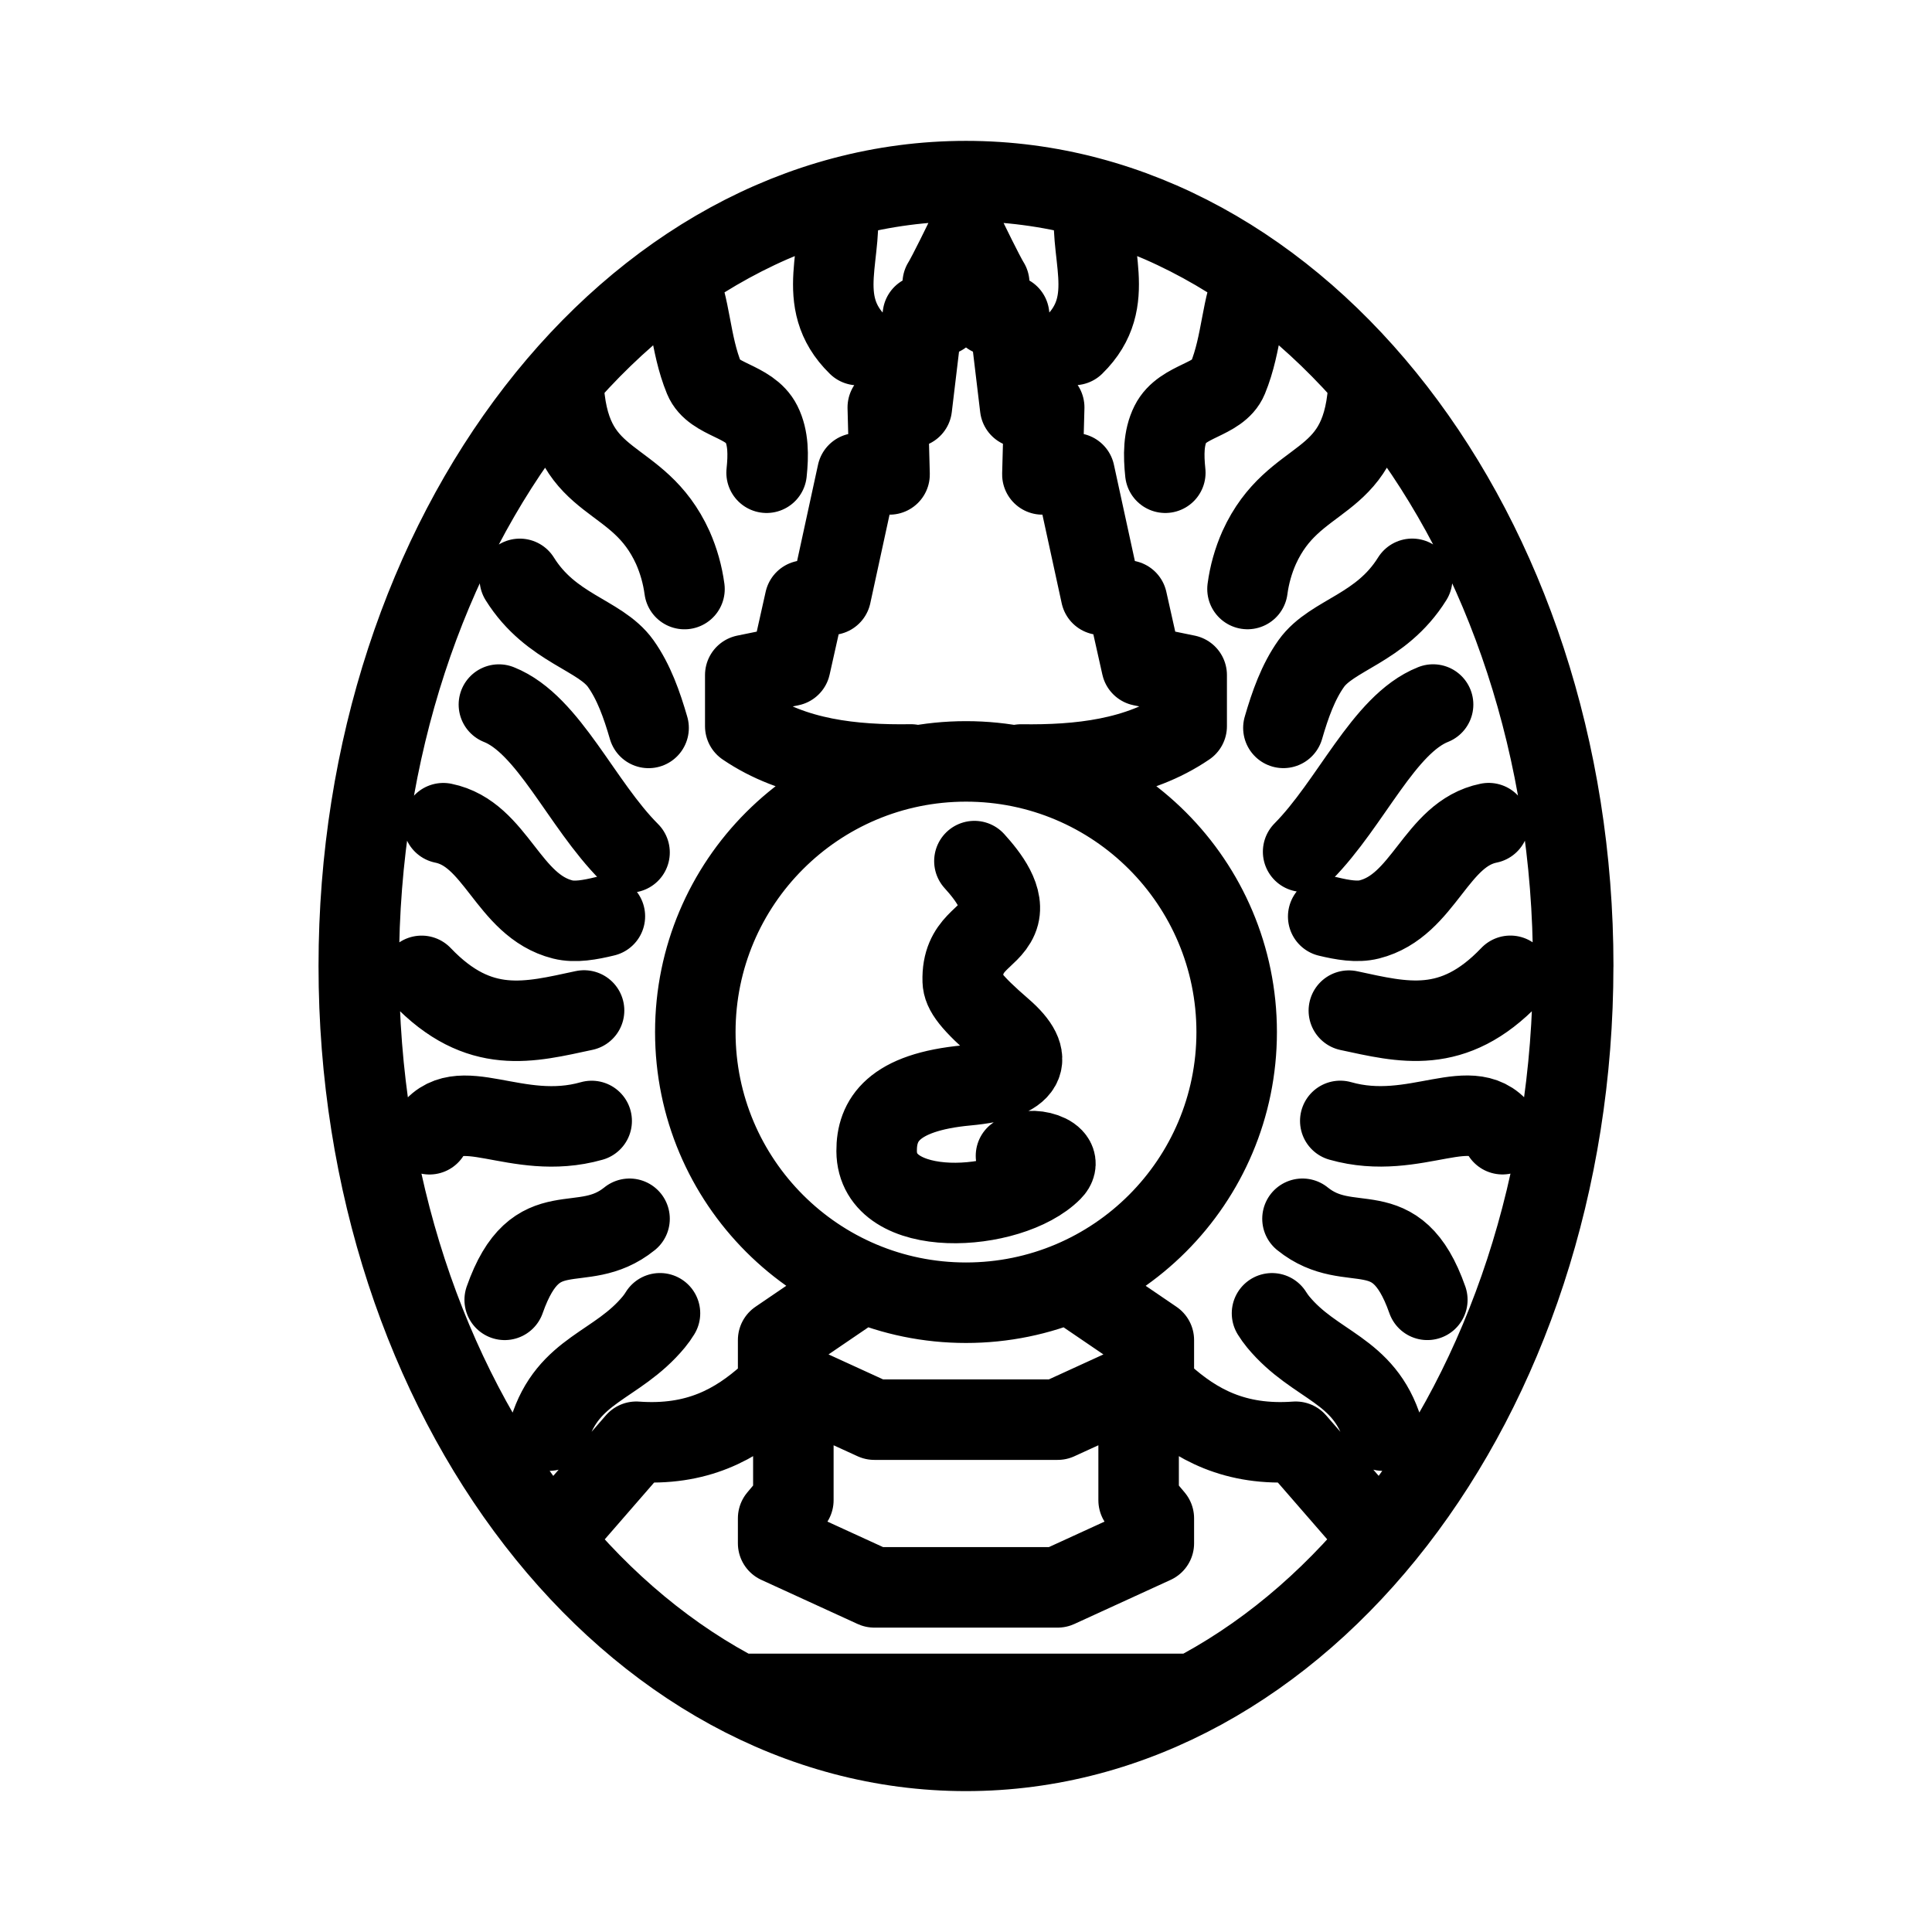 <?xml version="1.0" encoding="UTF-8"?><svg id="b" xmlns="http://www.w3.org/2000/svg" viewBox="0 0 48 48"><defs><style>.d{stroke-width:2px;fill:none;stroke:#000;stroke-linecap:round;stroke-linejoin:round;}</style></defs><path id="c" class="d" d="m16.397,32.628c-.046.075-.097.147-.153.215-.92,1.112-2.132,1.16-2.602,2.7m1.999-5.263c-1.196.968-2.32-.211-3.102,2.014m2.161-4.444c-1.888.537-3.333-.777-4.029.33m3.84-3.075c-1.35.288-2.603.644-4.036-.86m4.553-1.48c-.372.09-.738.157-1.048.079-1.366-.344-1.648-2.126-2.966-2.392m4.627.727c-1.202-1.202-2.009-3.183-3.246-3.674m3.719.58c-.169-.582-.368-1.143-.692-1.598-.515-.723-1.731-.859-2.508-2.105m4.092.253c-.048-.355-.145-.701-.29-1.029-.867-1.906-2.515-1.419-2.708-3.909m5.038,2.048c.046-.438.047-.863-.129-1.214-.293-.586-1.197-.584-1.421-1.128-.361-.878-.333-1.806-.68-2.518m12.136,4.86c-.046-.438-.047-.863.129-1.214.293-.586,1.197-.584,1.421-1.128.365-.886.332-1.823.69-2.537m-10.412-1.919c.227,1.3-.593,2.524.538,3.627m5.902-3.627c-.227,1.299.591,2.522-.535,3.624m4.918,24.058c.047.075.097.146.153.214.92,1.112,2.132,1.16,2.602,2.7m-1.998-5.263c1.196.968,2.32-.211,3.102,2.014m-2.163-4.445c1.888.538,3.333-.778,4.03.33m-3.817-3.07c1.34.287,2.588.63,4.013-.865m-4.526-1.473c.363.087.72.148,1.021.072,1.366-.344,1.648-2.126,2.966-2.392m-4.61.71c1.193-1.204,1.997-3.168,3.229-3.657m-3.719.58c.169-.582.368-1.143.692-1.598.515-.723,1.731-.859,2.508-2.105m-4.092.253c.047-.355.145-.702.29-1.029.867-1.906,2.515-1.419,2.708-3.909m-15.469,32.388h10.954m-.575-7.424c.812.727,1.778,1.27,3.29,1.16l1.933,2.224m-15.027-3.384c-.812.727-1.778,1.27-3.29,1.16l-1.933,2.224m11.492-19.05c1.446.02,2.916-.136,4.116-.952v-1.27l-1.119-.23-.363-1.622-.646-.143-.657-3.019-.8.029.045-1.665h-.597l-.274-2.288h-.47l-.024-.797c-.128-.202-.578-1.13-.578-1.13,0,0-.45.928-.578,1.13l-.024.797h-.47l-.274,2.288h-.597l.044,1.665-.8-.029-.656,3.019-.646.143-.363,1.623-1.12.229v1.27c1.2.816,2.67.973,4.117.951m5.656,15.39v2.89l.378.45v.62l-2.39,1.095h-4.554l-2.39-1.095v-.621l.378-.45v-2.89m1.468-2.346l-1.846,1.257v.884l2.39,1.094h4.554l2.39-1.094v-.883l-1.846-1.257m-1.579-3.32c.336-.287,1.267-.01.893.367-1.04,1.05-4.347,1.25-4.355-.486-.004-.764.402-1.462,2.243-1.632,1.518-.14,1.718-.664.876-1.392-.782-.676-.972-.95-.98-1.201-.029-.95.652-1.039.87-1.552.207-.487-.248-1.06-.58-1.427m6.516,4.247c0,3.714-3.011,6.725-6.725,6.725h0c-3.714,0-6.725-3.011-6.725-6.725h0c.001-3.714,3.011-6.724,6.725-6.724s6.724,3.01,6.725,6.724Zm8.36-1.641c0,10.769-6.754,19.499-15.085,19.5-8.332,0-15.086-8.73-15.086-19.5h0c0-10.77,6.754-19.5,15.086-19.5h0c8.332,0,15.086,8.73,15.086,19.5h-.001Z"/></svg>